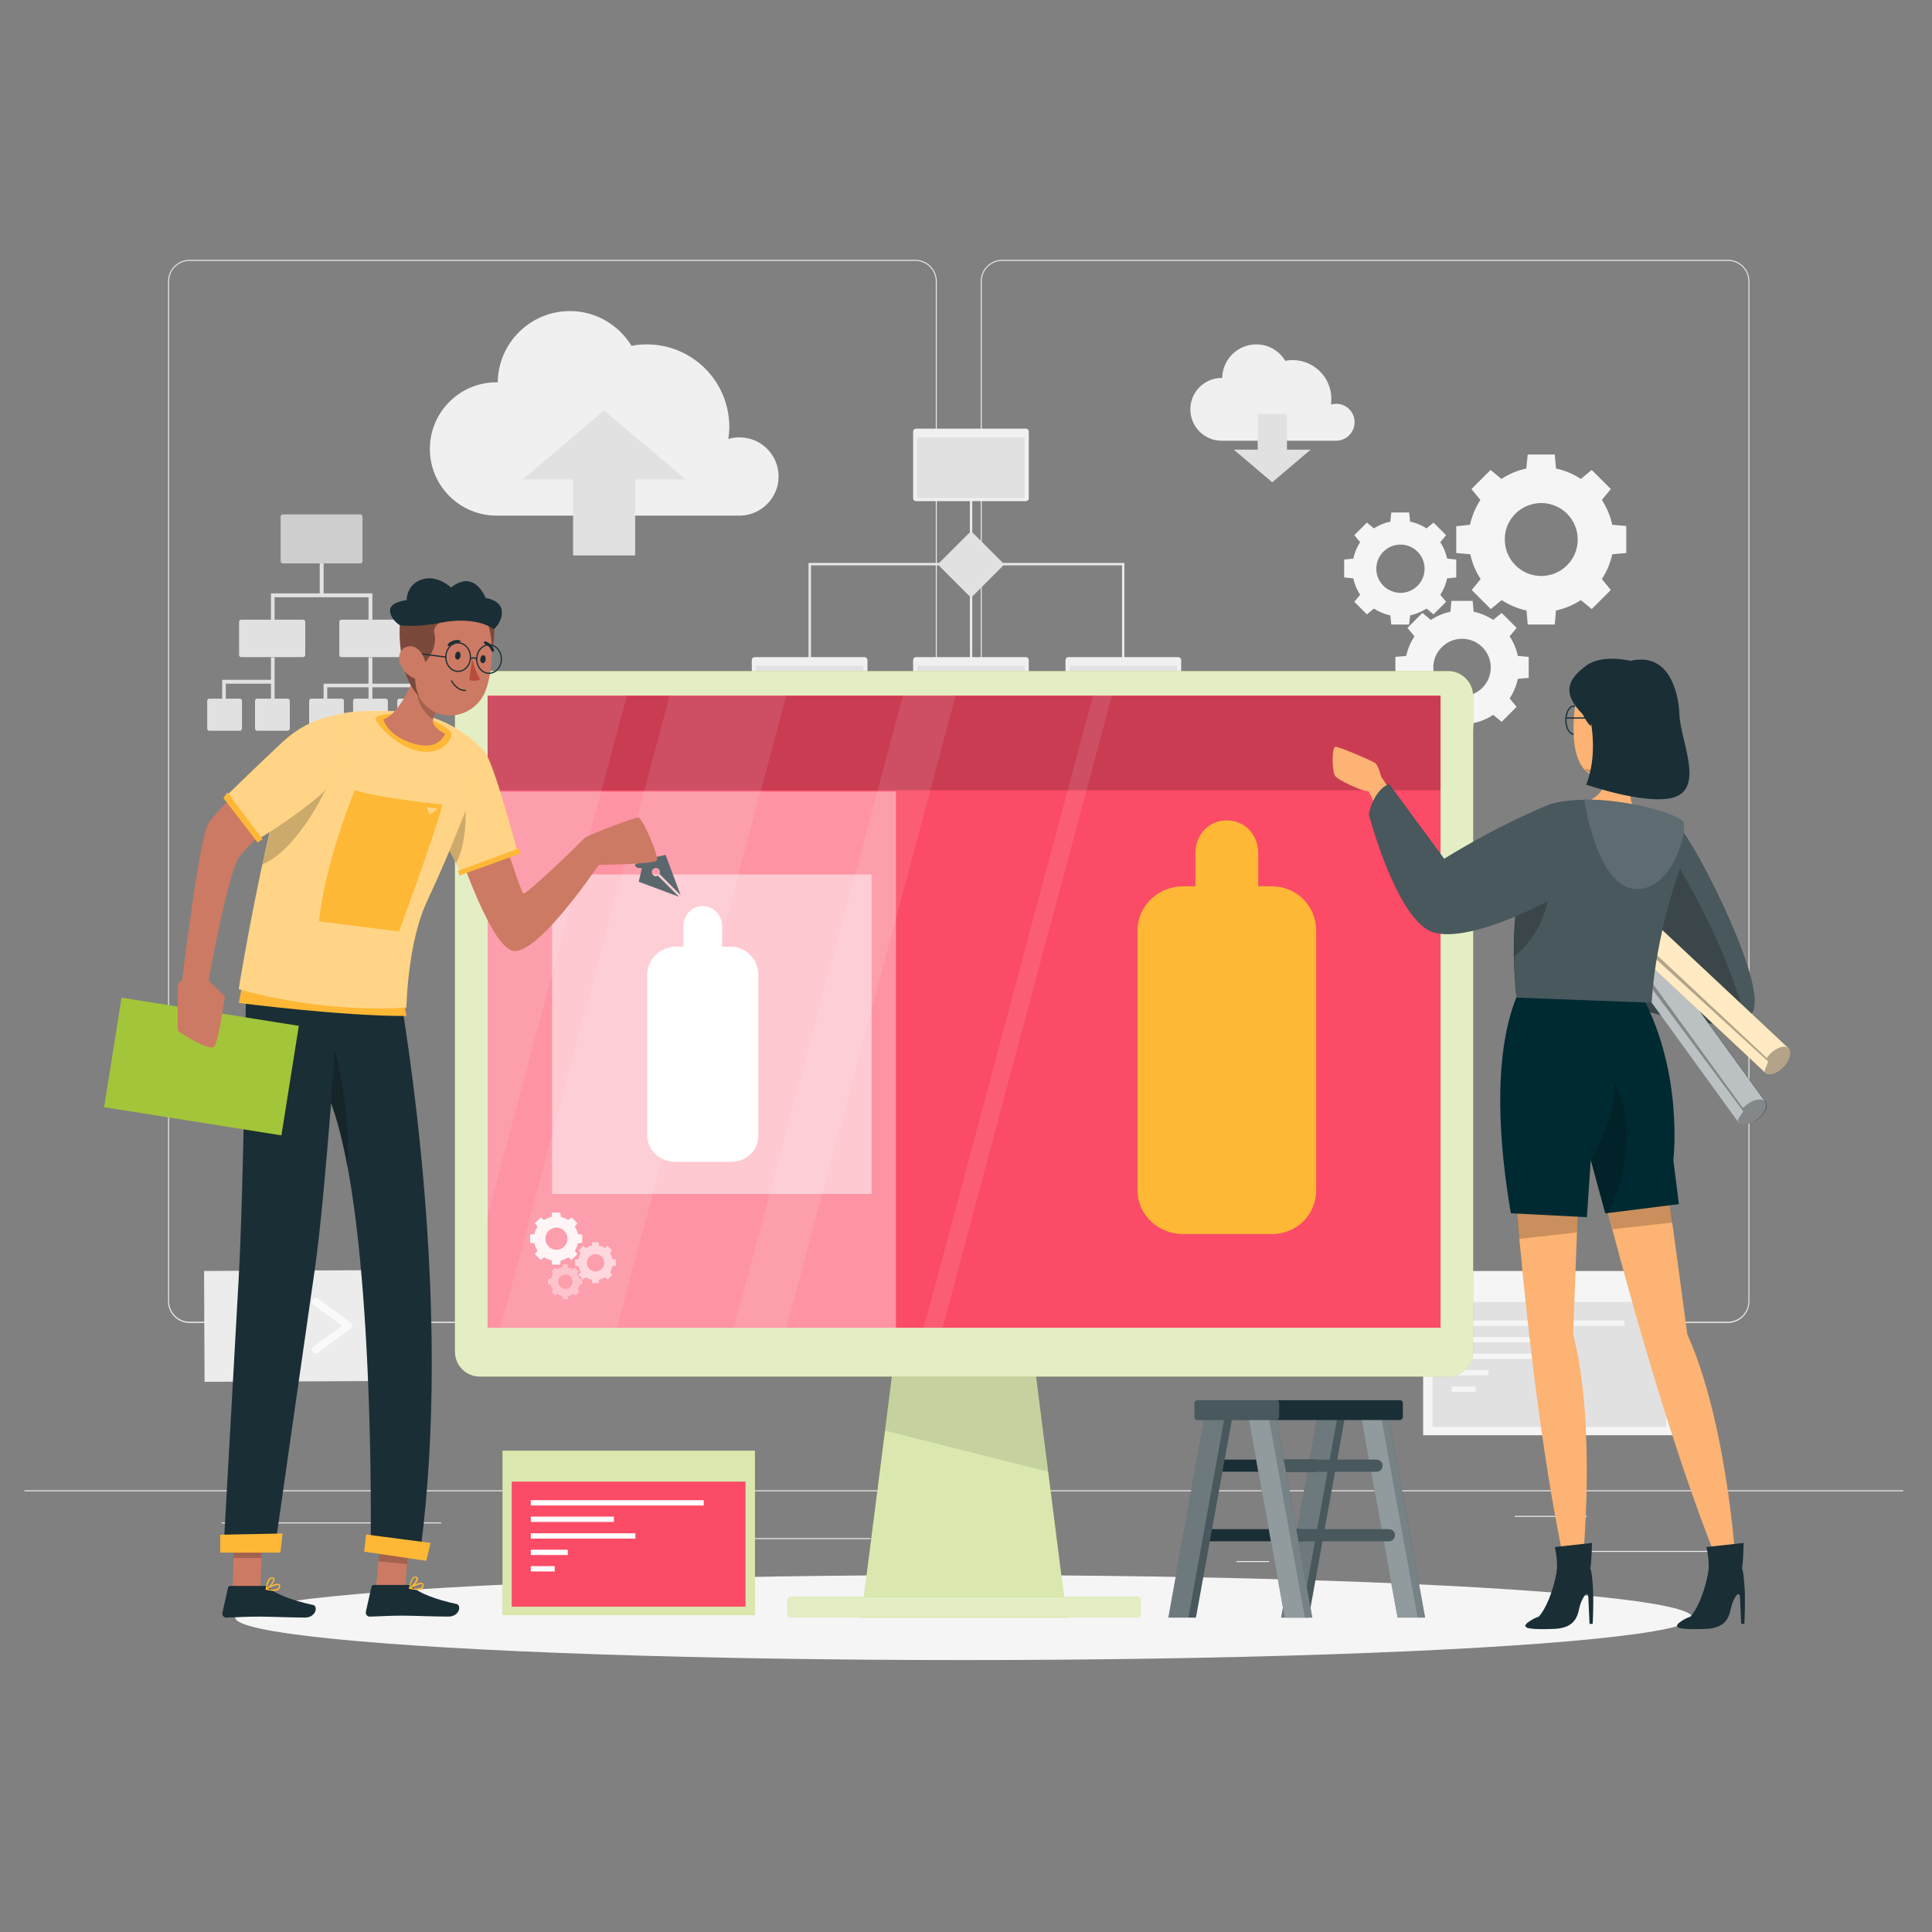 <?xml version="1.0" encoding="utf-8"?>
<!-- Generator: Adobe Illustrator 19.0.0, SVG Export Plug-In . SVG Version: 6.00 Build 0)  -->
<svg version="1.1" id="Layer_1" xmlns="http://www.w3.org/2000/svg" xmlns:xlink="http://www.w3.org/1999/xlink" x="0px" y="0px"
	 viewBox="0 0 800 800" style="enable-background:new 0 0 800 800;" xml:space="preserve">
<rect x="0" y="0" width="800" height="800" fill="#808080" stroke="none"/>
<style type="text/css">
	.st0{fill:#ECECEC;}
	.st1{fill:#F0F0F0;}
	.st2{fill:#E1E1E1;}
	.st3{fill:none;stroke:#E7E7E7;stroke-miterlimit:10;}
	.st4{fill:#E1E1E1;enable-background:new    ;}
	.st5{opacity:0.8;fill:#E1E1E1;}
	.st6{fill:#F5F5F5;}
	.st7{fill:#FAFAFA;}
	.st8{fill:#1A2E35;}
	.st9{opacity:0.2;fill:#FFFFFF;}
	.st10{opacity:0.4;fill:#FFFFFF;}
	.st11{fill:#A3C539;}
	.st12{opacity:0.6;fill:#FFFFFF;enable-background:new    ;}
	.st13{fill:#FB4B66;}
	.st14{fill:#FFFFFF;}
	.st15{opacity:0.6;fill:#FFFFFF;}
	.st16{opacity:0.1;enable-background:new    ;}
	.st17{opacity:0.7;fill:#FFFFFF;}
	.st18{opacity:0.2;enable-background:new    ;}
	.st19{opacity:0.5;fill:#FFFFFF;}
	.st20{opacity:0.9;fill:#FFFFFF;}
	.st21{opacity:0.1;}
	.st22{opacity:0.3;enable-background:new    ;}
	.st23{fill:#FFB835;}
	.st24{fill:#FCB373;}
	.st25{fill:#002A32;}
	.st26{fill:none;stroke:#1A2E35;stroke-width:0.5;stroke-linecap:round;stroke-linejoin:round;stroke-miterlimit:10;}
	.st27{opacity:0.2;fill:#FFFFFF;enable-background:new    ;}
	.st28{opacity:0.3;fill:#FFFFFF;enable-background:new    ;}
	.st29{fill:#CC7A63;}
	.st30{opacity:0.4;fill:#FFFFFF;enable-background:new    ;}
	.st31{opacity:0.4;enable-background:new    ;}
	.st32{fill:#B84D3C;}
</style>
<g id="XMLID_551_">
	<rect id="XMLID_231_" x="10.1" y="617.1" class="st0" width="778" height="0.4"/>
	<rect id="XMLID_230_" x="658.7" y="642.2" class="st0" width="51.5" height="0.4"/>
	<rect id="XMLID_229_" x="512" y="646.4" class="st0" width="13.5" height="0.4"/>
	<rect id="XMLID_228_" x="627.2" y="627.7" class="st0" width="29.9" height="0.4"/>
	<rect id="XMLID_227_" x="91.8" y="630.4" class="st0" width="67.2" height="0.4"/>
	<rect id="XMLID_226_" x="172.8" y="630.4" class="st0" width="9.9" height="0.4"/>
	<rect id="XMLID_225_" x="214.7" y="636.9" class="st0" width="145.8" height="0.4"/>
	<path id="XMLID_555_" class="st0" d="M378.9,547.8H78.5c-4.9,0-8.9-4-8.9-8.9V116.5c0-4.9,4-8.9,8.9-8.9h300.5c4.9,0,8.9,4,8.9,8.9
		v422.3C387.8,543.8,383.8,547.8,378.9,547.8z M78.5,108c-4.7,0-8.5,3.8-8.5,8.5v422.3c0,4.7,3.8,8.5,8.5,8.5h300.5
		c4.7,0,8.5-3.8,8.5-8.5V116.5c0-4.7-3.8-8.5-8.5-8.5H78.5z"/>
	<path id="XMLID_552_" class="st0" d="M715.5,547.8H415c-4.9,0-8.9-4-8.9-8.9V116.5c0-4.9,4-8.9,8.9-8.9h300.5c4.9,0,8.9,4,8.9,8.9
		v422.3C724.4,543.8,720.4,547.8,715.5,547.8z M415,108c-4.7,0-8.5,3.8-8.5,8.5v422.3c0,4.7,3.8,8.5,8.5,8.5h300.5
		c4.7,0,8.5-3.8,8.5-8.5V116.5c0-4.7-3.8-8.5-8.5-8.5H415z"/>
</g>
<g id="XMLID_485_">
	<g id="XMLID_548_">
		<path id="XMLID_220_" class="st1" d="M560.9,174.8c0-4.2-3.4-7.6-7.6-7.6c-0.8,0-1.5,0.1-2.2,0.3c0.1-0.8,0.2-1.5,0.2-2.3
			c0-8.9-7.2-16.1-16.1-16.1c-1,0-2,0.1-3,0.3c-2.5-4.1-6.9-6.8-12-6.8c-7.7,0-14,6.2-14.1,13.9c-0.1,0-0.2,0-0.2,0
			c-7.2,0-13,5.8-13,13c0,7.2,5.8,13,13,13h47.7l0,0C557.6,182.3,560.9,179,560.9,174.8z"/>
		<polygon id="XMLID_219_" class="st2" points="532.9,186.2 532.9,171.4 520.8,171.4 520.8,186.2 510.9,186.2 526.8,199.7 
			542.7,186.2 		"/>
	</g>
	<g id="XMLID_545_">
		<path id="XMLID_218_" class="st1" d="M322.4,197.3c0-8.9-7.2-16.2-16.2-16.2c-1.6,0-3.2,0.2-4.6,0.7c0.2-1.6,0.4-3.3,0.4-5
			c0-18.9-15.3-34.2-34.2-34.2c-2.2,0-4.3,0.2-6.3,0.6c-5.3-8.6-14.7-14.4-25.5-14.4c-16.4,0-29.7,13.2-29.9,29.5
			c-0.2,0-0.3,0-0.5,0c-15.2,0-27.6,12.3-27.6,27.6c0,15.2,12.3,27.6,27.6,27.6h101.2l0,0C315.4,213.2,322.4,206,322.4,197.3z"/>
		<polygon id="XMLID_217_" class="st2" points="237.3,198.5 237.3,230 263,230 263,198.5 283.9,198.5 250.2,170 216.4,198.5 		"/>
	</g>
	<g id="XMLID_529_">
		<polyline id="XMLID_216_" class="st3" points="335.3,276 335.3,233.6 465.1,233.6 465.1,275.5 		"/>
		<line id="XMLID_215_" class="st3" x1="402.1" y1="193.7" x2="402.1" y2="275.9"/>
		<g id="XMLID_540_">
			<path id="XMLID_214_" class="st1" d="M424.8,177.5h-45.5c-0.7,0-1.2,0.5-1.2,1.2v27.6c0,0.7,0.5,1.2,1.2,1.2h45.5
				c0.7,0,1.2-0.5,1.2-1.2v-27.6C426,178.1,425.5,177.5,424.8,177.5z"/>
			<path id="XMLID_213_" class="st2" d="M423.9,206.3h-43.7c-0.2,0-0.4-0.2-0.4-0.4v-24.4c0-0.2,0.2-0.4,0.4-0.4h43.7
				c0.2,0,0.4,0.2,0.4,0.4v24.4C424.4,206.1,424.2,206.3,423.9,206.3z"/>
		</g>
		<g id="XMLID_537_">
			<path id="XMLID_6_" class="st1" d="M358,272.1h-45.5c-0.7,0-1.2,0.5-1.2,1.2v27.6c0,0.7,0.5,1.2,1.2,1.2H358
				c0.7,0,1.2-0.5,1.2-1.2v-27.6C359.2,272.7,358.7,272.1,358,272.1z"/>
			<path id="XMLID_212_" class="st2" d="M357.1,300.9h-43.7c-0.2,0-0.4-0.2-0.4-0.4v-24.4c0-0.2,0.2-0.4,0.4-0.4h43.7
				c0.2,0,0.4,0.2,0.4,0.4v24.4C357.6,300.7,357.4,300.9,357.1,300.9z"/>
		</g>
		<g id="XMLID_534_">
			<path id="XMLID_211_" class="st1" d="M424.8,272.1h-45.5c-0.7,0-1.2,0.5-1.2,1.2v27.6c0,0.7,0.5,1.2,1.2,1.2h45.5
				c0.7,0,1.2-0.5,1.2-1.2v-27.6C426,272.7,425.5,272.1,424.8,272.1z"/>
			<path id="XMLID_210_" class="st2" d="M423.9,300.9h-43.7c-0.2,0-0.4-0.2-0.4-0.4v-24.4c0-0.2,0.2-0.4,0.4-0.4h43.7
				c0.2,0,0.4,0.2,0.4,0.4v24.4C424.4,300.7,424.2,300.9,423.9,300.9z"/>
		</g>
		<g id="XMLID_531_">
			<path id="XMLID_209_" class="st1" d="M487.9,272.1h-45.5c-0.7,0-1.2,0.5-1.2,1.2v27.6c0,0.7,0.5,1.2,1.2,1.2h45.5
				c0.7,0,1.2-0.5,1.2-1.2v-27.6C489.1,272.7,488.5,272.1,487.9,272.1z"/>
			<path id="XMLID_208_" class="st2" d="M487,300.9h-43.7c-0.2,0-0.4-0.2-0.4-0.4v-24.4c0-0.2,0.2-0.4,0.4-0.4H487
				c0.2,0,0.4,0.2,0.4,0.4v24.4C487.4,300.7,487.2,300.9,487,300.9z"/>
		</g>
		<path id="XMLID_207_" class="st4" d="M401.2,220.8l-12,12c-0.5,0.5-0.5,1.3,0,1.8l12,12c0.5,0.5,1.3,0.5,1.8,0l12-12
			c0.5-0.5,0.5-1.3,0-1.8l-12-12C402.5,220.3,401.7,220.3,401.2,220.8z"/>
	</g>
	<g id="XMLID_515_">
		<path id="XMLID_206_" class="st5" d="M149.2,233.3h-32.1c-0.5,0-0.9-0.4-0.9-0.9v-18.5c0-0.5,0.4-0.9,0.9-0.9h32.1
			c0.5,0,0.9,0.4,0.9,0.9v18.5C150.1,232.9,149.7,233.3,149.2,233.3z"/>
		<path id="XMLID_205_" class="st2" d="M125.5,272.1H99.9c-0.5,0-0.9-0.4-0.9-0.9v-13.7c0-0.5,0.4-0.9,0.9-0.9h25.6
			c0.5,0,0.9,0.4,0.9,0.9v13.7C126.4,271.7,126,272.1,125.5,272.1z"/>
		<path id="XMLID_204_" class="st2" d="M167,272.1h-25.6c-0.5,0-0.9-0.4-0.9-0.9v-13.7c0-0.5,0.4-0.9,0.9-0.9H167
			c0.5,0,0.9,0.4,0.9,0.9v13.7C167.9,271.7,167.5,272.1,167,272.1z"/>
		<g id="XMLID_522_">
			<path id="XMLID_203_" class="st2" d="M141.5,302.6h-12.6c-0.5,0-0.9-0.4-0.9-0.9v-11.5c0-0.5,0.4-0.9,0.9-0.9h12.6
				c0.5,0,0.9,0.4,0.9,0.9v11.5C142.4,302.2,142,302.6,141.5,302.6z"/>
			<path id="XMLID_202_" class="st2" d="M159.7,302.6h-12.6c-0.5,0-0.9-0.4-0.9-0.9v-11.5c0-0.5,0.4-0.9,0.9-0.9h12.6
				c0.5,0,0.9,0.4,0.9,0.9v11.5C160.6,302.2,160.2,302.6,159.7,302.6z"/>
			<path id="XMLID_5_" class="st2" d="M178,302.6h-12.6c-0.5,0-0.9-0.4-0.9-0.9v-11.5c0-0.5,0.4-0.9,0.9-0.9H178
				c0.5,0,0.9,0.4,0.9,0.9v11.5C178.9,302.2,178.5,302.6,178,302.6z"/>
		</g>
		<path id="XMLID_201_" class="st2" d="M99.3,302.6H86.7c-0.5,0-0.9-0.4-0.9-0.9v-11.5c0-0.5,0.4-0.9,0.9-0.9h12.6
			c0.5,0,0.9,0.4,0.9,0.9v11.5C100.1,302.2,99.8,302.6,99.3,302.6z"/>
		<path id="XMLID_4_" class="st2" d="M119.1,302.6h-12.6c-0.5,0-0.9-0.4-0.9-0.9v-11.5c0-0.5,0.4-0.9,0.9-0.9h12.6
			c0.5,0,0.9,0.4,0.9,0.9v11.5C119.9,302.2,119.6,302.6,119.1,302.6z"/>
		<g id="XMLID_516_">
			<polygon id="XMLID_200_" class="st2" points="152.6,256.6 154.2,256.6 154.2,245.7 134,245.7 134,233.3 132.4,233.3 132.4,245.7 
				112.2,245.7 112.2,256.6 113.7,256.6 113.7,247.3 152.6,247.3 			"/>
			<polygon id="XMLID_199_" class="st2" points="112.2,281.5 92,281.5 92,289.3 93.5,289.3 93.5,283.1 112.2,283.1 112.2,289.3 
				113.7,289.3 113.7,272.2 112.2,272.2 			"/>
			<polygon id="XMLID_198_" class="st2" points="154.2,283.1 154.2,272.2 152.6,272.2 152.6,283.1 134,283.1 134,289.3 135.5,289.3 
				135.5,284.6 152.6,284.6 152.6,289.3 154.2,289.3 154.2,284.6 171.3,284.6 171.3,289.3 172.9,289.3 172.9,283.1 			"/>
		</g>
	</g>
	<g id="XMLID_505_">
		<path id="XMLID_512_" class="st6" d="M603,217.9V229l5.8,0.5c0.8,3.7,2.3,7.2,4.3,10.3l-3.7,4.5l7.9,7.9l4.5-3.7
			c3.1,2,6.6,3.5,10.3,4.3l0.5,5.8h11.2l0.5-5.8c3.7-0.8,7.2-2.3,10.3-4.3l4.5,3.7l7.9-7.9l-3.7-4.5c2-3.1,3.5-6.6,4.3-10.3l5.8-0.5
			v-11.2l-5.8-0.5c-0.8-3.7-2.3-7.2-4.3-10.3l3.7-4.5l-7.9-7.9l-4.5,3.7c-3.1-2-6.6-3.5-10.3-4.3l-0.5-5.8h-11.2L632,194
			c-3.7,0.8-7.2,2.3-10.3,4.3l-4.5-3.7l-7.9,7.9l3.7,4.5c-2,3.1-3.5,6.6-4.3,10.3L603,217.9z M638.2,208.3c8.4,0,15.1,6.8,15.1,15.1
			c0,8.4-6.8,15.1-15.1,15.1c-8.4,0-15.1-6.8-15.1-15.1C623,215.1,629.8,208.3,638.2,208.3z"/>
		<path id="XMLID_509_" class="st6" d="M610.2,299.4c2.9-0.6,5.7-1.8,8.1-3.4l3.5,2.9l6.2-6.2l-2.9-3.5c1.6-2.4,2.8-5.2,3.4-8.1
			l4.5-0.4V272l-4.5-0.4c-0.6-2.9-1.8-5.7-3.4-8.1l2.9-3.5l-6.2-6.2l-3.5,2.9c-2.4-1.6-5.2-2.8-8.1-3.4l-0.4-4.5H601l-0.4,4.5
			c-2.9,0.6-5.7,1.8-8.1,3.4l-3.5-2.9l-6.2,6.2l2.9,3.5c-1.6,2.4-2.8,5.2-3.4,8.1l-4.5,0.4v8.8l4.5,0.4c0.6,2.9,1.8,5.7,3.4,8.1
			l-2.9,3.5l6.2,6.2l3.5-2.9c2.4,1.6,5.2,2.8,8.1,3.4l0.4,4.5h8.8L610.2,299.4z M593.5,276.4c0-6.5,5.3-11.9,11.9-11.9
			c6.5,0,11.9,5.3,11.9,11.9c0,6.5-5.3,11.9-11.9,11.9C598.8,288.2,593.5,282.9,593.5,276.4z"/>
		<path id="XMLID_506_" class="st6" d="M590.7,252l2.9,2.4l5.2-5.2l-2.4-2.9c1.3-2,2.3-4.3,2.8-6.8l3.8-0.4v-7.4l-3.8-0.4
			c-0.5-2.5-1.5-4.8-2.8-6.8l2.4-2.9l-5.2-5.2l-2.9,2.4c-2-1.3-4.3-2.3-6.8-2.8l-0.4-3.8l-7.4,0l-0.4,3.8c-2.5,0.5-4.8,1.5-6.8,2.8
			l-2.9-2.4l-5.2,5.2l2.4,2.9c-1.3,2-2.3,4.3-2.8,6.8l-3.8,0.4v7.4l3.8,0.4c0.5,2.5,1.5,4.8,2.8,6.8l-2.4,2.9l5.2,5.2l2.9-2.4
			c2,1.3,4.3,2.3,6.8,2.8l0.4,3.8h7.4l0.4-3.8C586.3,254.3,588.6,253.3,590.7,252z M569.9,235.5c0-5.5,4.5-10,10-10
			c5.5,0,10,4.5,10,10c0,5.5-4.5,10-10,10C574.3,245.4,569.9,241,569.9,235.5z"/>
	</g>
	<g id="XMLID_495_">
		<g id="XMLID_503_">
			<rect id="XMLID_191_" x="589.3" y="526.3" class="st6" width="104.5" height="68"/>
		</g>
		<rect id="XMLID_190_" x="593.2" y="539.1" class="st2" width="96.8" height="51.8"/>
		<g id="XMLID_496_">
			<rect id="XMLID_189_" x="601.1" y="546.8" class="st6" width="71.6" height="2.2"/>
			<rect id="XMLID_188_" x="601.1" y="553.6" class="st6" width="34.4" height="2.2"/>
			<rect id="XMLID_187_" x="601.1" y="560.5" class="st6" width="43.3" height="2.2"/>
			<rect id="XMLID_186_" x="601.1" y="567.3" class="st6" width="15.3" height="2.2"/>
			<rect id="XMLID_185_" x="601.1" y="574.1" class="st6" width="9.9" height="2.2"/>
		</g>
	</g>
	<g id="XMLID_486_">
		
			<rect id="XMLID_184_" x="84.6" y="526.1" transform="matrix(1 -4.558345e-003 4.558345e-003 1 -2.502 0.561)" class="st0" width="74.3" height="45.9"/>
		<g id="XMLID_487_">
			<g id="XMLID_492_">
				<path id="XMLID_183_" class="st7" d="M113.1,560.6c-0.3,0-0.6-0.1-0.9-0.3l-13.6-9.9c-0.4-0.3-0.6-0.8-0.6-1.2
					c0-0.5,0.2-1,0.6-1.3l13.5-10c0.7-0.5,1.7-0.4,2.2,0.3c0.5,0.7,0.4,1.7-0.3,2.2l-11.8,8.8l11.9,8.7c0.7,0.5,0.8,1.5,0.3,2.2
					C114,560.4,113.5,560.6,113.1,560.6z"/>
			</g>
			<g id="XMLID_490_">
				<path id="XMLID_182_" class="st7" d="M130.7,560.5c-0.5,0-0.9-0.2-1.2-0.6c-0.5-0.7-0.4-1.7,0.3-2.2l11.8-8.8l-11.9-8.7
					c-0.7-0.5-0.8-1.5-0.3-2.2c0.5-0.7,1.5-0.8,2.2-0.3l13.6,9.9c0.4,0.3,0.6,0.8,0.6,1.2c0,0.5-0.2,1-0.6,1.3l-13.5,10
					C131.3,560.4,131,560.5,130.7,560.5z"/>
			</g>
			<g id="XMLID_488_">
				<path id="XMLID_181_" class="st7" d="M118.3,560.6c-0.2,0-0.3,0-0.5-0.1c-0.8-0.3-1.2-1.2-1-2l7-20c0.3-0.8,1.2-1.2,2-1
					c0.8,0.3,1.2,1.2,1,2l-7,20C119.6,560.2,119,560.6,118.3,560.6z"/>
			</g>
		</g>
	</g>
</g>
<ellipse id="_x3C_Path_x3E__359_" class="st6" cx="399.1" cy="669.8" rx="301.7" ry="17.6"/>
<g id="XMLID_459_">
	<g id="XMLID_481_">
		<polygon id="XMLID_180_" class="st8" points="530.5,669.8 541.9,669.8 557.4,583.9 546,583.9 		"/>
		<polygon id="XMLID_179_" class="st9" points="530.5,669.8 541.9,669.8 557.4,583.9 546,583.9 		"/>
		<polygon id="XMLID_178_" class="st9" points="530.5,669.8 538.8,669.8 554.3,583.9 546,583.9 		"/>
	</g>
	<path id="XMLID_177_" class="st8" d="M498.2,609.4H544c1.4,0,2.5-1.1,2.5-2.5l0,0c0-1.4-1.1-2.5-2.5-2.5h-45.7
		c-1.4,0-2.5,1.1-2.5,2.5l0,0C495.7,608.3,496.9,609.4,498.2,609.4z"/>
	<path id="XMLID_176_" class="st8" d="M493.2,638.2h45.7c1.4,0,2.5-1.1,2.5-2.5l0,0c0-1.4-1.1-2.5-2.5-2.5h-45.7
		c-1.4,0-2.5,1.1-2.5,2.5l0,0C490.6,637.1,491.8,638.2,493.2,638.2z"/>
	<g id="XMLID_475_">
		<polygon id="XMLID_175_" class="st8" points="483.8,669.8 495.2,669.8 510.8,583.9 499.3,583.9 		"/>
		<polygon id="XMLID_174_" class="st9" points="483.8,669.8 495.2,669.8 510.8,583.9 499.3,583.9 		"/>
		<polygon id="XMLID_173_" class="st9" points="483.8,669.8 492.1,669.8 507.6,583.9 499.3,583.9 		"/>
	</g>
	<g id="XMLID_471_">
		<polygon id="XMLID_172_" class="st8" points="590.1,669.8 578.7,669.8 563.1,583.9 574.5,583.9 		"/>
		<polygon id="XMLID_171_" class="st10" points="590.1,669.8 578.7,669.8 563.1,583.9 574.5,583.9 		"/>
		<polygon id="XMLID_170_" class="st9" points="587,669.8 578.7,669.8 563.1,583.9 571.4,583.9 		"/>
	</g>
	<path id="XMLID_169_" class="st8" d="M570,609.4h-45.7c-1.4,0-2.5-1.1-2.5-2.5l0,0c0-1.4,1.1-2.5,2.5-2.5H570
		c1.4,0,2.5,1.1,2.5,2.5l0,0C572.5,608.3,571.4,609.4,570,609.4z"/>
	<path id="XMLID_168_" class="st8" d="M575.1,638.2h-45.7c-1.4,0-2.5-1.1-2.5-2.5l0,0c0-1.4,1.1-2.5,2.5-2.5h45.7
		c1.4,0,2.5,1.1,2.5,2.5l0,0C577.6,637.1,576.5,638.2,575.1,638.2z"/>
	<path id="XMLID_167_" class="st9" d="M570,609.4h-45.7c-1.4,0-2.5-1.1-2.5-2.5l0,0c0-1.4,1.1-2.5,2.5-2.5H570
		c1.4,0,2.5,1.1,2.5,2.5l0,0C572.5,608.3,571.4,609.4,570,609.4z"/>
	<path id="XMLID_166_" class="st9" d="M575.1,638.2h-45.7c-1.4,0-2.5-1.1-2.5-2.5l0,0c0-1.4,1.1-2.5,2.5-2.5h45.7
		c1.4,0,2.5,1.1,2.5,2.5l0,0C577.6,637.1,576.5,638.2,575.1,638.2z"/>
	<g id="XMLID_463_">
		<polygon id="XMLID_165_" class="st8" points="543.4,669.8 532,669.8 516.4,583.9 527.9,583.9 		"/>
		<polygon id="XMLID_164_" class="st10" points="543.4,669.8 532,669.8 516.4,583.9 527.9,583.9 		"/>
		<polygon id="XMLID_163_" class="st9" points="540.3,669.8 532,669.8 516.4,583.9 524.8,583.9 		"/>
	</g>
	<g id="XMLID_460_">
		<path id="XMLID_162_" class="st8" d="M579.7,588h-83.9c-0.7,0-1.2-0.5-1.2-1.2v-5.8c0-0.7,0.5-1.2,1.2-1.2h83.9
			c0.7,0,1.2,0.5,1.2,1.2v5.8C580.9,587.4,580.3,588,579.7,588z"/>
		<path id="XMLID_161_" class="st9" d="M528.5,588h-32.7c-0.7,0-1.2-0.5-1.2-1.2v-5.8c0-0.7,0.5-1.2,1.2-1.2h32.7
			c0.7,0,1.2,0.5,1.2,1.2v5.8C529.6,587.4,529.1,588,528.5,588z"/>
	</g>
</g>
<g id="XMLID_448_">
	<g id="XMLID_456_">
		<rect id="XMLID_160_" x="208.1" y="600.7" class="st11" width="104.5" height="68"/>
		<rect id="XMLID_159_" x="208.1" y="600.7" class="st12" width="104.5" height="68"/>
	</g>
	<rect id="XMLID_158_" x="211.9" y="613.5" class="st13" width="96.8" height="51.8"/>
	<g id="XMLID_449_">
		<rect id="XMLID_157_" x="219.8" y="621.2" class="st14" width="71.6" height="2.2"/>
		<rect id="XMLID_156_" x="219.8" y="628" class="st14" width="34.4" height="2.2"/>
		<rect id="XMLID_155_" x="219.8" y="634.9" class="st14" width="43.3" height="2.2"/>
		<rect id="XMLID_154_" x="219.8" y="641.7" class="st14" width="15.3" height="2.2"/>
		<rect id="XMLID_153_" x="219.8" y="648.5" class="st14" width="9.9" height="2.2"/>
	</g>
</g>
<g id="XMLID_362_">
	<g id="XMLID_444_">
		<polygon id="XMLID_152_" class="st11" points="441.7,669.8 356.6,669.8 371,556.7 427.3,556.7 		"/>
		<polygon id="XMLID_151_" class="st15" points="441.7,669.8 356.6,669.8 366.5,592.4 371,556.7 427.3,556.7 434,609.4 		"/>
		<polygon id="XMLID_150_" class="st16" points="434,609.4 366.5,592.4 371,556.7 427.3,556.7 		"/>
	</g>
	<g id="XMLID_441_">
		<path id="XMLID_149_" class="st11" d="M599.7,277.9h-8.5h-384h-8.5c-5.7,0-10.3,4.6-10.3,10.3v271.5c0,5.7,4.6,10.3,10.3,10.3h8.5
			h384h8.5c5.7,0,10.3-4.6,10.3-10.3V288.2C609.9,282.5,605.3,277.9,599.7,277.9z"/>
		<path id="XMLID_148_" class="st17" d="M599.7,277.9h-8.5h-384h-8.5c-5.7,0-10.3,4.6-10.3,10.3v271.5c0,5.7,4.6,10.3,10.3,10.3h8.5
			h384h8.5c5.7,0,10.3-4.6,10.3-10.3V288.2C609.9,282.5,605.3,277.9,599.7,277.9z"/>
	</g>
	<rect id="XMLID_147_" x="201.9" y="288" class="st13" width="394.6" height="261.8"/>
	<g id="XMLID_437_">
		<path id="XMLID_146_" class="st11" d="M471.2,661.3h-144c-0.6,0-1,0.5-1,1v6.3c0,0.6,0.5,1,1,1h144c0.6,0,1-0.5,1-1v-6.3
			C472.2,661.8,471.7,661.3,471.2,661.3z"/>
		<path id="XMLID_145_" class="st17" d="M471.2,661.3h-144c-0.6,0-1,0.5-1,1v6.3c0,0.6,0.5,1,1,1h144c0.6,0,1-0.5,1-1v-6.3
			C472.2,661.8,471.7,661.3,471.2,661.3z"/>
	</g>
	<g id="XMLID_376_">
		<rect id="XMLID_144_" x="201.9" y="288.2" class="st18" width="394.6" height="39"/>
		<rect id="XMLID_143_" x="201.9" y="327.7" class="st10" width="169.1" height="222.1"/>
		<rect id="XMLID_129_" x="228.6" y="362.1" class="st19" width="132.3" height="132.3"/>
		<g id="XMLID_377_">
			<g id="XMLID_378_">
				<path id="XMLID_385_" class="st20" d="M241.1,514.6v-3.4l-1.8-0.2c-0.2-1.1-0.7-2.2-1.3-3.1l1.1-1.4l-2.4-2.4l-1.4,1.1
					c-0.9-0.6-2-1.1-3.1-1.3l-0.2-1.8h-3.4l-0.2,1.8c-1.1,0.2-2.2,0.7-3.1,1.3l-1.4-1.1l-2.4,2.4l1.1,1.4c-0.6,0.9-1.1,2-1.3,3.1
					l-1.8,0.2v3.4l1.8,0.2c0.2,1.1,0.7,2.2,1.3,3.1l-1.1,1.4l2.4,2.4l1.4-1.1c0.9,0.6,2,1.1,3.1,1.3l0.2,1.8h3.4l0.2-1.8
					c1.1-0.2,2.2-0.7,3.1-1.3l1.4,1.1l2.4-2.4l-1.1-1.4c0.6-0.9,1.1-2,1.3-3.1L241.1,514.6z M230.4,517.5c-2.5,0-4.6-2.1-4.6-4.6
					s2.1-4.6,4.6-4.6c2.5,0,4.6,2.1,4.6,4.6S233,517.5,230.4,517.5z"/>
				<path id="XMLID_382_" class="st15" d="M255,524.2v-2.7l-1.4-0.1c-0.2-0.9-0.5-1.7-1-2.5l0.9-1.1l-1.9-1.9l-1.1,0.9
					c-0.7-0.5-1.6-0.8-2.5-1l-0.1-1.4h-2.7l-0.1,1.4c-0.9,0.2-1.7,0.5-2.5,1l-1.1-0.9l-1.9,1.9l0.9,1.1c-0.5,0.7-0.8,1.6-1,2.5
					l-1.4,0.1v2.7l1.4,0.1c0.2,0.9,0.5,1.7,1,2.5l-0.9,1.1l1.9,1.9l1.1-0.9c0.7,0.5,1.6,0.8,2.5,1l0.1,1.4h2.7l0.1-1.4
					c0.9-0.2,1.7-0.5,2.5-1l1.1,0.9l1.9-1.9l-0.9-1.1c0.5-0.7,0.8-1.6,1-2.5L255,524.2z M246.6,526.5c-2,0-3.6-1.6-3.6-3.6
					c0-2,1.6-3.6,3.6-3.6c2,0,3.6,1.6,3.6,3.6C250.2,524.9,248.5,526.5,246.6,526.5z"/>
				<path id="XMLID_379_" class="st10" d="M241.1,531.8v-2.2l-1.2-0.1c-0.2-0.8-0.5-1.5-0.9-2.1l0.7-0.9l-1.6-1.6l-0.9,0.7
					c-0.6-0.4-1.3-0.7-2.1-0.9l-0.1-1.2H233l-0.1,1.2c-0.8,0.2-1.5,0.5-2.1,0.9l-0.9-0.7l-1.6,1.6l0.7,0.9c-0.4,0.6-0.7,1.3-0.9,2.1
					l-1.2,0.1l0,2.2l1.2,0.1c0.2,0.8,0.5,1.5,0.9,2.1l-0.7,0.9l1.6,1.6l0.9-0.7c0.6,0.4,1.3,0.7,2.1,0.9l0.1,1.2h2.2l0.1-1.2
					c0.8-0.2,1.5-0.5,2.1-0.9l0.9,0.7l1.6-1.6l-0.7-0.9c0.4-0.6,0.7-1.3,0.9-2.1L241.1,531.8z M234.1,533.7c-1.7,0-3-1.4-3-3
					c0-1.7,1.4-3,3-3c1.7,0,3,1.4,3,3C237.1,532.4,235.8,533.7,234.1,533.7z"/>
			</g>
		</g>
	</g>
	<g id="XMLID_368_">
		<path id="XMLID_106_" class="st8" d="M264.5,365.1l16.6,6.2l-8.7-8.7c-0.7,0.4-1.5,0.3-2-0.3c-0.7-0.7-0.7-1.8,0-2.4
			c0.7-0.7,1.8-0.7,2.4,0c0.6,0.6,0.6,1.4,0.3,2l8.7,8.7l-6.2-16.6l-5.5,1.2l-0.2-2l-1-1l-6.1,6.1l1,1l2,0.2L264.5,365.1z"/>
		<path id="XMLID_105_" class="st9" d="M264.5,365.1l16.6,6.2l-8.7-8.7c-0.7,0.4-1.5,0.3-2-0.3c-0.7-0.7-0.7-1.8,0-2.4
			c0.7-0.7,1.8-0.7,2.4,0c0.6,0.6,0.6,1.4,0.3,2l8.7,8.7l-6.2-16.6l-5.5,1.2l-0.2-2l-1-1l-6.1,6.1l1,1l2,0.2L264.5,365.1z"/>
	</g>
	<g id="XMLID_363_" class="st21">
		<polygon id="XMLID_104_" class="st14" points="259.6,288 201.1,506.5 201.1,288 		"/>
		<polygon id="XMLID_103_" class="st14" points="325.6,288 255.5,549.8 207.2,549.8 277.3,288 		"/>
		<polygon id="XMLID_102_" class="st14" points="395.7,288 325.7,549.8 303.8,549.8 373.9,288 		"/>
		<polygon id="XMLID_101_" class="st14" points="460.4,288 390.3,549.8 382.5,549.8 452.6,288 		"/>
	</g>
</g>
<g id="XMLID_317_">
	<g id="XMLID_358_">
		<path id="XMLID_100_" class="st8" d="M697.7,345.7c5.5,6.4,33.6,60.5,28.2,73.1c-5.4,12.6-50.5-1.9-50.5-1.9l2.7-17.8
			c0,0,17.5,0.6,19.2-1c1.7-1.7-23.7-27-23.7-27L697.7,345.7z"/>
		<g id="XMLID_359_" class="st18">
			<path id="XMLID_99_" class="st14" d="M725.9,418.9c-0.6,1.4-1.8,2.5-3.3,3.3c0,0,0,0,0,0c-0.3,0.1-0.6,0.3-0.9,0.4
				c0,0-0.1,0-0.1,0c-0.3,0.1-0.6,0.2-0.9,0.3c-1.2,0.4-2.5,0.7-3.9,0.8c-0.4,0-0.7,0.1-1.1,0.1c-0.6,0-1.1,0.1-1.7,0.1
				c-0.5,0-1,0-1.5,0c-15.1,0-37-7.1-37-7.1l2.7-17.8c0,0,17.5,0.6,19.2-1c0.4-0.4-0.8-2.2-2.8-4.7c0,0,0,0,0,0
				c-4.9-6.1-14.9-16.2-19-20.4c-1.2-1.2-1.9-1.9-1.9-1.9l24.1-25.4C703.3,352.1,731.4,406.2,725.9,418.9z"/>
		</g>
	</g>
	<path id="XMLID_98_" class="st18" d="M722.7,422.2C722.6,422.2,722.6,422.2,722.7,422.2c-0.3,0.2-0.6,0.3-0.9,0.4c0,0-0.1,0-0.1,0
		c-0.3,0.1-0.6,0.2-0.9,0.3c-1.2,0.4-2.5,0.7-3.9,0.8c-0.4,0-0.7,0.1-1.1,0.1c-0.6,0-1.1,0.1-1.7,0.1c-0.5,0-1,0-1.5,0
		c-15.1,0-37-7.1-37-7.1l2.7-17.8c0,0,19.7,1.7,21.4,0c0,0,0,0,0-0.1c0.3-0.7-1.9-2.9-5.1-5.7c0,0,0,0,0,0
		c-4.9-6.1-14.9-16.2-19-20.4l11.4-12.2l8.7-0.9C695.6,359.9,714.7,390.8,722.7,422.2z"/>
	<g id="XMLID_353_">
		<path id="XMLID_97_" class="st8" d="M641,343.9c-3.1,2.3-4.7,5.5-3.4,7.2l82.2,113.4c1.2,1.7,4.7,1.2,7.9-1
			c3.1-2.3,4.7-5.5,3.4-7.2l-82.2-113.4C647.6,341.2,644.1,341.7,641,343.9z"/>
		<path id="XMLID_96_" class="st17" d="M648.8,342.9l82.2,113.4c1.2,1.7-0.3,4.9-3.4,7.2c-3.1,2.3-6.6,2.7-7.9,1l-82.2-113.4
			c-0.7-0.9-0.5-2.3,0.3-3.8c0.4-0.7,0.9-1.4,1.6-2c0.5-0.5,1-0.9,1.6-1.3C644.1,341.7,647.6,341.2,648.8,342.9z"/>
		<path id="XMLID_95_" class="st22" d="M731.1,456.3c1.2,1.7-0.3,4.9-3.4,7.2c-3.1,2.3-6.6,2.7-7.9,1c-0.7-0.9,1-2.3,2-4.4
			l-83.9-112.7c0.4-0.7,0.9-1.4,1.6-2l82.2,113.4c0.5-0.5,1-0.9,1.6-1.4C726.3,455,729.8,454.6,731.1,456.3z"/>
	</g>
	<g id="XMLID_349_">
		<path id="XMLID_94_" class="st23" d="M630.8,340.8c-2.6,2.8-3.5,6.3-2,7.7L731,444.2c1.5,1.4,4.9,0.3,7.5-2.5
			c2.6-2.8,3.5-6.2,2-7.7l-102.2-95.7C636.8,336.9,633.4,338,630.8,340.8z"/>
		<path id="XMLID_93_" class="st17" d="M638.3,338.3L740.5,434c1.5,1.4,0.6,4.9-2,7.7c-2.6,2.8-6,3.9-7.5,2.5l-102.2-95.7
			c-0.8-0.8-0.9-2.2-0.4-3.8c0.2-0.7,0.6-1.5,1.1-2.3c0.4-0.5,0.8-1.1,1.3-1.6C633.4,338,636.8,336.9,638.3,338.3z"/>
		<path id="XMLID_92_" class="st22" d="M740.5,434c1.5,1.4,0.6,4.9-2,7.7c-2.6,2.8-6,3.9-7.5,2.5c-0.8-0.8,0.6-2.5,1.1-4.7
			l-103.8-94.8c0.2-0.7,0.6-1.5,1.1-2.3l102.2,95.7c0.4-0.6,0.8-1.1,1.3-1.6C735.6,433.7,739,432.6,740.5,434z"/>
	</g>
	<path id="XMLID_91_" class="st24" d="M655.4,646.2l-7.8,0.1c-7.9-37.2-13.5-83.2-17-118c-0.5-5.4-1-10.6-1.5-15.4
		c-0.2-2.3-0.4-4.5-0.6-6.6c-0.9-10.4-1.6-18.7-2-23.8c-0.3-3.7-0.4-5.8-0.4-5.8h28.2l-0.3,7.2l-0.9,23.7l-0.1,2.7l-0.6,15.6
		l-1,26.6C661.1,590.1,655.4,646.2,655.4,646.2z"/>
	<path id="XMLID_90_" class="st24" d="M718.5,644.3l-7.7,1.4c-15.4-38.4-29.8-87.5-39.2-121.9c-1.4-5.3-2.8-10.3-4-14.8
		c-0.1-0.2-0.1-0.5-0.2-0.7c-2.4-9-4.2-16.1-5.3-20.6c-0.9-3.5-1.4-5.5-1.4-5.5l27.8-4.8l1.6,11.7l2.3,17.1l0.5,3.4l1.6,11.7
		l4.2,31.3C714.7,587.9,718.5,644.3,718.5,644.3z"/>
	<path id="XMLID_89_" class="st18" d="M692.5,506.2l-24.8,2.8c-0.1-0.2-0.1-0.5-0.2-0.7c-2.4-9-4.2-16.1-5.3-20.6l28,1.4
		L692.5,506.2z"/>
	<path id="XMLID_88_" class="st18" d="M654,483.9l-0.9,23.7l-0.1,2.7l-24,2.7c-0.2-2.3-0.4-4.5-0.6-6.6c-0.9-10.4-1.6-18.7-2-23.8
		L654,483.9z"/>
	<path id="XMLID_87_" class="st8" d="M632.3,672.1c1.5-1.2,3.1-2.1,4.9-2.7l0,0c0,0,5.3-5.3,7.9-21.1l6.9-1.8
		c2.4-0.6,4.9,0.4,6.3,2.5c0.2,0.3,0.3,0.6,0.4,0.9c0.4,1.7,0.6,3.4,0.7,5.1c0.7,5.4,0.1,17.4,0.1,17.4h-1.3l-0.5-10.9
		c-0.2-3.7-3,0.6-3.8,4.6s-2.5,8.2-10.7,8.4C633.9,674.8,629.9,674.4,632.3,672.1z"/>
	<path id="XMLID_86_" class="st8" d="M658.6,649.1c0.5-3.7,0.6-10.2,0.6-10.2l-15.4,1.7c0,0,1.9,7.3,0.3,12.8
		C651.9,651.5,658.6,649.1,658.6,649.1z"/>
	<path id="XMLID_85_" class="st8" d="M695.1,672.1c1.5-1.2,3.1-2.1,4.9-2.7l0,0c0,0,5.3-5.3,7.9-21.1l6.9-1.8
		c2.4-0.6,4.9,0.4,6.3,2.5c0.2,0.3,0.3,0.6,0.4,0.9c0.4,1.7,0.6,3.4,0.7,5.1c0.7,5.4,0.1,17.4,0.1,17.4h-1.3l-0.5-10.9
		c-0.2-3.7-3,0.6-3.8,4.6s-2.5,8.2-10.7,8.4C696.7,674.8,692.7,674.4,695.1,672.1z"/>
	<path id="XMLID_84_" class="st8" d="M721.4,649.1c0.5-3.7,0.6-10.2,0.6-10.2l-15.4,1.7c0,0,1.9,7.3,0.3,12.8
		C714.7,651.5,721.4,649.1,721.4,649.1z"/>
	<path id="XMLID_83_" class="st25" d="M695.2,498.6l-29.4,3.7l-1.1,0.1l-6-22.1l-1.6,23.7l-31.5-1.6c-14-82.3,9.9-101.7,9.9-101.7
		l42.7,8.6c19.3,32.9,14.7,71,14.7,71L695.2,498.6z"/>
	<g id="XMLID_330_">
		<ellipse id="XMLID_82_" class="st26" cx="651.6" cy="298.2" rx="3.2" ry="5.8"/>
		<path id="XMLID_81_" class="st24" d="M675.9,317.8c-0.1,0.1-0.2,0.2-0.4,0.3c-1.7,1.2-3.7,2.4-6,2.9c-6.3,1.5-10.6,0.6-13.4-2.3
			c0,0,0,0,0,0c-3.9-4.3-4.9-11.9-4.4-21c0.2-4.2,0.8-7.8,2-10.7c0,0,0-0.1,0-0.2c0.1-0.1,0.1-0.3,0.2-0.4c1.7-4,4.6-6.5,9.2-7.6
			c1.6-0.4,3.4-0.6,5.4-0.6C686.3,278.1,689.5,307.6,675.9,317.8z"/>
		<path id="XMLID_80_" class="st18" d="M675.5,318.1c-1.7,1.2-3.7,2.2-6,2.7c-6.3,1.5-10.6,0.4-13.4-2.5c3.1,0.7,7.3,0.9,11.3-0.9
			C670,316.2,672.8,316.8,675.5,318.1z"/>
		<path id="XMLID_79_" class="st24" d="M677.3,334.2c1.1,5.1-5.5,7.1-5.5,7.1c-10.8-4.6-12.8-10.3-12.8-10.3
			c9-4.7,6.4-17.9,6.4-17.9l1.8,0.9l12.8,2.5c0,0-3.6,6.8-4,8.4c0,0,0,0,0,0C673.6,333.1,677.3,334.2,677.3,334.2z"/>
		<path id="XMLID_78_" class="st8" d="M653.7,287c0,0-1,12.5,10.9,17.9c0,0,5.1,13,12.6,13.2c10.2,0.3,19.2-14.3,15.7-29.1
			C688.2,269.7,659.2,268.2,653.7,287z"/>
		<path id="XMLID_77_" class="st24" d="M658.6,301.2c0-2,1.6-5.2,4.6-4.8c3.1,0.5,4.9,8.2-2.8,9.9
			C659.2,306.6,658.6,305.3,658.6,301.2z"/>
		<path id="XMLID_76_" class="st8" d="M675.5,273.7c0,0-11.9-3-18.5,1.8c-7.7,5.6-10.6,11.4-1.5,20.4c0,0,20-6.5,26.7-5.1
			c6.7,1.4,11.4,3.3,11.4,3.3C695,280.8,682.1,271,675.5,273.7z"/>
		<path id="XMLID_75_" class="st8" d="M658.6,298.2c0,0,3.2,14.4-1.8,26.7c0,0,28.3,9.8,38.2,4.5c9.8-5.3,0.8-23.3,0.4-33.6
			c-0.4-10.3-4.9-25.6-19.9-22.2C660.5,277.1,658.6,298.2,658.6,298.2z"/>
		<line id="XMLID_74_" class="st26" x1="648.4" y1="297.3" x2="660.3" y2="297.3"/>
	</g>
	<path id="XMLID_73_" class="st18" d="M665.8,502.4l-1.1,0.1l-6-22.1c0,0,12.9-22.1,8.9-33.6C668.1,447.5,682.1,468.2,665.8,502.4z"
		/>
	<g id="XMLID_326_">
		<path id="XMLID_72_" class="st8" d="M641.6,333.1c0,0,14.2-5.1,35.7,1.1s22.3,15.3,22.3,15.3s-13.6,30.8-15.7,65.7l-55.9-2.1
			C627.9,413.2,621.2,363.9,641.6,333.1z"/>
		<path id="XMLID_71_" class="st27" d="M699.6,349.5c0,0-13.6,30.8-15.7,65.7l-55.9-2.1c0,0-0.9-6.9-1-17.1
			c-0.1-7.1,0.2-15.9,1.6-25c1.9-12.9,5.7-26.7,13.2-38c0,0,14.2-5.1,35.7,1.1C698.8,340.4,699.6,349.5,699.6,349.5z"/>
	</g>
	<path id="XMLID_70_" class="st18" d="M640.8,373.2c0,0-2.3,14.2-14,22.9c-0.1-7.1,0.2-15.9,1.6-25L640.8,373.2z"/>
	<path id="XMLID_69_" class="st24" d="M579,332.1l-7.1-10.5c0,0-1.1-4.5-2.4-5.6c-1.4-1-14.9-6.8-16.5-6.8c-1.6,0-1.6,10.5,0,12.3
		c1.6,1.8,10.2,5.6,12.4,6c2.2,0.4,1.2,0,1.2,0l6.2,12.4L579,332.1z"/>
	<g id="XMLID_321_">
		<path id="XMLID_68_" class="st8" d="M641.6,333.1c0,0-19.6,7.7-43.6,22.5l-22.8-31c0,0-6.1,1.9-8.4,12.6c0,0,11.7,44.5,26.9,48.9
			c15.2,4.4,47.1-12.9,47.1-12.9S650.1,350,641.6,333.1z"/>
		<path id="XMLID_67_" class="st27" d="M641.6,333.1c0,0-19.6,7.7-43.6,22.5l-22.8-31c0,0-6.1,1.9-8.4,12.6c0,0,11.7,44.5,26.9,48.9
			c15.2,4.4,47.1-12.9,47.1-12.9S650.1,350,641.6,333.1z"/>
	</g>
	<g id="XMLID_318_">
		<path id="XMLID_66_" class="st8" d="M656,331.1c0,0,5,35.5,20.7,37c15.7,1.4,22.8-24.8,20.1-28C694.1,336.9,673.9,330.9,656,331.1
			z"/>
		<path id="XMLID_65_" class="st28" d="M656,331.1c0,0,5,35.5,20.7,37c15.7,1.4,22.8-24.8,20.1-28
			C694.1,336.9,673.9,330.9,656,331.1z"/>
	</g>
</g>
<g id="_x3C_Group_x3E__81_">
	<polygon id="XMLID_64_" class="st29" points="96.3,658 107.8,658 108.8,631.3 97.2,631.3 	"/>
	<path id="XMLID_63_" class="st8" d="M109.4,656.7h-14c-0.5,0-0.9,0.3-1,0.8l-2.3,10.3c-0.2,0.9,0.4,1.8,1.3,2c0.1,0,0.2,0,0.4,0
		c4.5-0.1,7.8-0.4,13.5-0.4c3.5,0,14.1,0.4,18.9,0.4c4.8,0,5.5-4.8,3.5-5.2c-8.9-1.9-15.6-4.6-18.4-7.2
		C110.8,656.9,110.1,656.7,109.4,656.7z"/>
	<path id="XMLID_312_" class="st23" d="M110.2,658.3c-0.1,0-0.2-0.1-0.2-0.2c0-0.1,0-0.2,0.1-0.3c0.4-0.3,4.1-2.6,5.4-1.9
		c0.3,0.1,0.5,0.4,0.5,0.8c0.1,0.6-0.1,1.1-0.6,1.5c-0.6,0.4-1.4,0.6-2.2,0.6C112.2,658.7,111.2,658.5,110.2,658.3z M111,657.9
		c1.3,0.5,2.8,0.4,4.1-0.2c0.3-0.2,0.4-0.6,0.4-1c0-0.2-0.1-0.3-0.2-0.3c-0.1-0.1-0.2-0.1-0.4-0.1
		C113.5,656.6,112.2,657.1,111,657.9z"/>
	<path id="XMLID_309_" class="st23" d="M110.1,658.3c-0.1-0.1-0.1-0.1-0.1-0.2c0-0.2,0.3-3.5,1.6-4.6c0.3-0.3,0.7-0.4,1.2-0.4
		c0.4,0,0.8,0.3,0.9,0.7c0.2,1.2-2.1,3.8-3.3,4.4h-0.1C110.2,658.3,110.2,658.3,110.1,658.3z M112,653.9c-0.8,1-1.3,2.3-1.4,3.6
		c1.2-0.9,2.7-2.8,2.5-3.6c0-0.1,0-0.3-0.4-0.3h-0.1C112.4,653.6,112.1,653.7,112,653.9z"/>
	<polygon id="XMLID_58_" class="st18" points="97.2,631.3 108.8,631.3 108.3,645.1 96.7,645.1 	"/>
	<polygon id="XMLID_57_" class="st29" points="155.6,658.9 167.5,660.1 169.7,634.5 157.9,633.2 	"/>
	<path id="XMLID_56_" class="st8" d="M168.8,656.3h-14c-0.5,0-0.9,0.3-1,0.8l-2.3,10.3c-0.2,0.9,0.4,1.8,1.3,2c0.1,0,0.2,0,0.4,0
		c4.5-0.1,7.8-0.4,13.5-0.4c3.5,0,14.1,0.4,18.9,0.4c4.8,0,5.5-4.8,3.5-5.2c-8.9-1.9-15.6-4.6-18.4-7.2
		C170.2,656.6,169.5,656.3,168.8,656.3z"/>
	<path id="XMLID_303_" class="st23" d="M169.6,657.9c-0.1,0-0.2-0.1-0.2-0.2c0-0.1,0-0.2,0.1-0.3c0.4-0.3,4.1-2.6,5.4-1.9
		c0.3,0.1,0.5,0.4,0.5,0.8c0.1,0.6-0.1,1.1-0.6,1.5c-0.6,0.4-1.4,0.6-2.2,0.6C171.6,658.3,170.6,658.2,169.6,657.9z M170.4,657.5
		c1.3,0.5,2.8,0.4,4.1-0.2c0.3-0.2,0.4-0.6,0.4-1c0-0.2-0.1-0.3-0.2-0.3c-0.1-0.1-0.2-0.1-0.4-0.1
		C172.9,656.2,171.6,656.8,170.4,657.5z"/>
	<path id="XMLID_300_" class="st23" d="M169.5,658c-0.1-0.1-0.1-0.1-0.1-0.2c0-0.2,0.3-3.5,1.6-4.6c0.3-0.3,0.7-0.4,1.2-0.4
		c0.4,0,0.8,0.3,0.9,0.7c0.2,1.2-2.1,3.8-3.3,4.4h-0.1C169.6,658,169.5,658,169.5,658z M171.3,653.5c-0.8,1-1.3,2.3-1.4,3.6
		c1.2-0.9,2.7-2.8,2.5-3.6c0-0.1,0-0.3-0.4-0.3H172C171.7,653.3,171.5,653.3,171.3,653.5z"/>
	<polygon id="XMLID_51_" class="st18" points="157.9,633.2 169.7,634.5 168.6,647.7 156.7,646.5 	"/>
	<path id="XMLID_50_" class="st8" d="M102,397.2h61.2c5.8,31.8,24,144.1,11,244.2l-20.7-2.6c0,0,1.9-132.9-16.4-182
		c-2.1,26.3-4.6,54.3-6.8,69.2c-5.3,36.6-16.7,116.7-16.7,116.7H92.5c0,0,4.3-76.7,6.3-112.7C101,491,101.9,405.2,102,397.2z"/>
	<g id="XMLID_296_">
		<polygon id="XMLID_49_" class="st23" points="176.5,646.3 150.8,642.5 151.6,635.4 178.3,638.9 		"/>
	</g>
	<g id="XMLID_294_">
		<polygon id="XMLID_48_" class="st23" points="116.1,642.9 91.2,642.9 91.2,635.5 117,635 		"/>
	</g>
	<path id="XMLID_47_" class="st18" d="M137,456.8c2.7,7.2,4.9,16.3,6.8,26.5c1.7-23.4-5.1-48.2-5.1-48.2L137,456.8z"/>
	<path id="XMLID_46_" class="st23" d="M100.3,407.9l-1.4,7.4c0,0,42.8,5.5,69.4,5.4l-0.9-5.1L100.3,407.9z"/>
	<path id="XMLID_45_" class="st29" d="M187.1,343.9c0,0,14.8,46.7,24.9,49.7c10.1,3.1,35.9-35.5,35.9-35.5s23.1-0.2,24.1-1.8
		c1-1.6-6-17.8-7.7-17.8c-1.7,0-21.8,7.6-22.6,8.8s-23.8,23.3-25,22.7c-1.1-0.6-9.8-28.4-9.8-28.4L187.1,343.9z"/>
	<path id="XMLID_44_" class="st29" d="M250.9,355.7c0.2,0,0.4-0.1,0.6-0.1c-0.1-0.1-0.2-0.1-0.3-0.2
		C251.1,355.5,251,355.6,250.9,355.7z"/>
	<g id="XMLID_287_">
		<path id="XMLID_43_" class="st23" d="M178.7,338.5l1.8,3.3l8.4,15.6l1.7,3.2l23.6-8.2c0,0-9.8-36.7-13.2-40.4L178.7,338.5z"/>
		<path id="XMLID_42_" class="st30" d="M178.7,338.5l1.8,3.3l8.4,15.6l1.7,3.2l23.6-8.2c0,0-9.8-36.7-13.2-40.4L178.7,338.5z"/>
	</g>
	<path id="XMLID_41_" class="st18" d="M180.5,341.8l8.4,15.6c5.2-10.2,3.7-24.2,3.7-24.2L180.5,341.8z"/>
	<g id="XMLID_278_">
		<path id="XMLID_40_" class="st23" d="M201.1,311.9c0,0-12.4-16.2-35.6-17.3c-23.2-1.1-30.4,1.2-38.9,8.8
			c-12.4,11-27.7,106.2-27.7,106.2s32.4,10,69.4,7.6c0,0,0.3-26.4,8.6-44.2C193.2,338.3,201.1,311.9,201.1,311.9z"/>
		<path id="XMLID_281_" class="st30" d="M98.9,409.6c0,0,32.4,10,69.4,7.6c0,0,0-3.3,0.4-8.3c0.2-2.4,0.5-5.1,0.9-8.1
			c0.4-3.1,0.9-6.4,1.6-9.8c0.4-1.8,0.8-3.7,1.3-5.5c1.1-4.4,2.6-8.7,4.4-12.6c1-2.2,2-4.3,3-6.5c1.7-3.7,3.3-7.3,4.7-10.7
			c3.1-7.2,5.8-13.9,8-19.6c1.6-4.1,3-7.9,4.1-11.1c1.3-3.6,2.3-6.5,3-8.7c1-2.9,1.4-4.5,1.4-4.5s-0.8-1.1-2.5-2.7
			c-4.6-4.6-15.6-13.5-32.3-14.5c-0.3,0-0.5,0-0.8-0.1c-17.7-0.8-26.1,0.3-32.8,4.2c-2.1,1.2-4.1,2.7-6.1,4.5
			c-1.4,1.2-2.8,3.5-4.2,6.6c-2.4,5.1-4.8,12.3-7.1,20.6c-0.3,1.2-0.7,2.5-1,3.8c-1.5,5.8-3,11.9-4.4,18.1c-0.4,1.8-0.8,3.5-1.2,5.3
			c-0.6,2.7-1.2,5.4-1.7,8.1c-1.4,6.7-2.7,13.2-3.8,19.1c-1.6,8.4-2.8,15.4-3.6,19.8C99.1,407.9,98.9,409.6,98.9,409.6z
			 M166.9,295.6c1.6,0.1,3.2,0.2,4.6,0.4c6.3,0.8,15.8,5.8,15.5,8.2c-0.3,2.4-3.9,8.4-13.2,6.9c-3.2-0.5-6.3-2-9-3.8
			c-5.1-3.4-8.9-8-9.3-9.5C155.1,296,161.2,295.4,166.9,295.6z"/>
		<path id="XMLID_37_" class="st23" d="M146.9,327.2c0,0-12.3,29.7-14.8,54.3l33.1,4.2c0,0,14.9-40.1,18-52.6
			C183.2,333.1,156.7,330.5,146.9,327.2z"/>
		<polygon id="XMLID_36_" class="st30" points="176.7,334.3 181.4,334.8 178,337.4 		"/>
	</g>
	<path id="XMLID_35_" class="st29" d="M158.7,297.9c2.5,7.2,11.8,10.4,16.7,10.8c6.9,0.6,8.9-4.8,8.9-4.8s-5.6-2.8-5-5.9
		c0.3-1.8,1.2-3.6,2.3-5.3c0.6-0.9,1.2-1.8,1.9-2.6l-8.9-19.2C172.5,279.2,166.4,295.2,158.7,297.9z"/>
	<path id="XMLID_34_" class="st18" d="M174.2,279.8c-4.3,9.3,1.8,15.8,5.1,18.2c0.3-1.8,1.2-3.6,2.3-5.3L174.2,279.8z"/>
	<g id="XMLID_256_">
		<g id="XMLID_273_">
			<path id="XMLID_33_" class="st29" d="M204.2,254.9c0,0,2.9,15.8-5.4,22.1c-8.3,6.3-9.1-23.2-9.1-23.2L204.2,254.9z"/>
			<path id="XMLID_32_" class="st31" d="M204.2,254.9c0,0,2.9,15.8-5.4,22.1c-8.3,6.3-9.1-23.2-9.1-23.2L204.2,254.9z"/>
		</g>
		<path id="XMLID_31_" class="st29" d="M174.7,290.3c4.3,5.8,11,7.1,16.7,5.1c3.7-1.3,7-4,8.9-7.7c0.3-0.5,0.5-1,0.7-1.5
			c3.9-9.8,4.7-33.8-5.7-32.9c-8.6,0.7-17-1.9-21.4,5.5c-1.3,2.1-2,4.5-2.1,6.9C170.8,277.1,169.8,283.7,174.7,290.3z"/>
		<path id="XMLID_30_" class="st8" d="M188.5,271.3c-0.2,0.9,0.2,1.7,0.9,1.8c0.6,0.1,1.2-0.6,1.3-1.5c0.1-0.9-0.3-1.7-0.9-1.8
			C189.2,269.7,188.6,270.4,188.5,271.3z"/>
		<path id="XMLID_29_" class="st8" d="M198.9,272.8c-0.2,0.9,0.3,1.7,0.9,1.8c0.6,0.1,1.2-0.6,1.3-1.5c0.1-0.9-0.3-1.7-0.9-1.8
			C199.6,271.2,199,271.9,198.9,272.8z"/>
		<path id="XMLID_28_" class="st32" d="M195.5,272.8c0.7,3,1.8,5.8,3.3,8.5c-1.4,0.7-3.1,0.8-4.5,0.2L195.5,272.8z"/>
		<path id="XMLID_27_" class="st8" d="M185.7,267.5c0.2,0.1,0.4,0,0.6-0.1c1-1,2.3-1.5,3.7-1.3c0.3,0.1,0.6-0.1,0.6-0.4
			c0.1-0.3-0.1-0.6-0.4-0.6c0,0,0,0,0,0c-1.7-0.3-3.5,0.3-4.7,1.6c-0.2,0.2-0.2,0.5,0,0.8c0,0,0,0,0,0
			C185.6,267.4,185.7,267.4,185.7,267.5z"/>
		<path id="XMLID_26_" class="st8" d="M203.9,269.8c0.1,0.1,0.2,0.1,0.3,0.1c0.3-0.1,0.4-0.4,0.4-0.7c0,0,0,0,0,0
			c-0.5-1.7-1.8-3-3.5-3.6c-0.3-0.1-0.6,0.1-0.7,0.4l0,0c-0.1,0.3,0.1,0.6,0.4,0.7l0,0c1.3,0.5,2.3,1.6,2.7,2.9
			C203.6,269.7,203.7,269.8,203.9,269.8z"/>
		<path id="XMLID_25_" class="st26" d="M187,281.9c0,0,1.9,4.1,5.8,4"/>
		<g id="XMLID_263_">
			<path id="XMLID_24_" class="st29" d="M182.1,252.8l0.1,5.1c-1.7,0.7-2.9,2.5-2.3,4.5c1.2,4.4-1.8,10.7-5.3,13
				c0,0,0.1-1.8-1.5-1.5c-1.6,0.3-2,9.8,0.5,14.6c0,0-5.5-5.1-7.1-15.3c-1.5-9.5-1.3-15.4,0.1-20L182.1,252.8z"/>
			<path id="XMLID_23_" class="st31" d="M182.1,252.8l0.1,5.1c-1.7,0.7-2.9,2.5-2.3,4.5c1.2,4.4-1.8,10.7-5.3,13
				c0,0,0.1-1.8-1.5-1.5c-1.6,0.3-2,9.8,0.5,14.6c0,0-5.5-5.1-7.1-15.3c-1.5-9.5-1.3-15.4,0.1-20L182.1,252.8z"/>
		</g>
		<path id="XMLID_22_" class="st8" d="M165.6,258.9c0,0,6.5,1,16.6-1c15.7-3.1,22.3,2.7,22.3,2.7s3.7-3.2,3.3-7.7
			c-0.5-4.5-6.7-5.3-6.7-5.3s-1.9-5.1-6-6.6c-4.2-1.5-8.3,2.3-8.3,2.3s-5.2-5-11.2-3.6c-7.4,1.7-7.2,8.8-7.2,8.8s-7.1,0.7-6.9,4.4
			S165.6,258.9,165.6,258.9z"/>
		<ellipse id="XMLID_21_" class="st26" cx="189.7" cy="272.1" rx="5.1" ry="5.9"/>
		<ellipse id="XMLID_20_" class="st26" cx="202.5" cy="272.9" rx="5.1" ry="5.9"/>
		<path id="XMLID_19_" class="st26" d="M194.8,272.8c0,0,1.6-1,2.6,0.2"/>
		<path id="XMLID_18_" class="st26" d="M184.6,272.1l-8.9-1.2c-1.2-0.2-2.3,0.2-3.3,0.9l-0.4,0.3"/>
		<path id="XMLID_17_" class="st29" d="M165.5,274.3c0.9,2.7,2.8,5,5.4,6.3c3.4,1.7,5.8-1.2,5.5-4.8c-0.3-3.2-2.5-8-6.2-8.2
			C166.5,267.4,164.5,270.9,165.5,274.3z"/>
	</g>
	<path id="XMLID_16_" class="st18" d="M108.7,357.9c14.7-6.1,26.3-31.3,26.3-31.3l-8.3-5l-11.3,9.1c-0.3,1.2-0.7,2.5-1,3.8
		c-1.5,5.8-3,11.9-4.4,18.1C109.5,354.4,109.1,356.1,108.7,357.9z"/>
	<polygon id="XMLID_15_" class="st23" points="189.6,360.6 214.9,351.3 215.6,353.4 190.3,362.5 	"/>
	<g id="XMLID_238_">
		
			<rect id="XMLID_14_" x="46.4" y="418.5" transform="matrix(0.988 0.157 -0.157 0.988 70.188 -7.646)" class="st11" width="74.3" height="45.9"/>
	</g>
	<path id="XMLID_10_" class="st29" d="M117.8,307.5c0,0-27.7,27.8-31.4,33.2c-3.8,5.4-11,65.3-11,65.3s-1.5,0.5-1.7,1.8
		c-0.1,1.3-0.2,18.1,0,18.9c0.2,0.8,13,8.6,14.9,6.8c1.9-1.9,4.5-20.9,4.5-20.9l-6.7-6.6c0,0,7.8-44.1,12.7-51.2
		c4.9-7.1,25-22.4,25-22.4L117.8,307.5z"/>
	<g id="XMLID_234_">
		<path id="XMLID_9_" class="st23" d="M139.1,296.3c4,8.5,1,26.5-6.5,32.9c-11.2,9.6-24.9,17.8-24.9,17.8l-13.6-17.8
			c0,0,14.4-14.1,23.2-22.2C128,297.1,139.1,296.3,139.1,296.3z"/>
		<path id="XMLID_8_" class="st30" d="M139.1,296.3c4,8.5,1,26.5-6.5,32.9c-11.2,9.6-24.9,17.8-24.9,17.8l-13.6-17.8
			c0,0,14.4-14.1,23.2-22.2C128,297.1,139.1,296.3,139.1,296.3z"/>
	</g>
	<polygon id="XMLID_7_" class="st23" points="94.2,328.1 92.5,330.4 106.7,348.9 108.7,347.5 	"/>
</g>
<path id="XMLID_1_" class="st23" d="M526.6,367H521v-13.8c0-7.5-5.5-13.5-13-13.5s-13,6-13,13.5V367h-5.1
	c-10.3,0-18.9,8.1-18.9,18.4v107.4c0,10.3,8.6,18.2,18.9,18.2h36.7c10.3,0,18.4-7.9,18.4-18.2V385.4C545,375.1,536.9,367,526.6,367z
	"/>
<path id="XMLID_3_" class="st14" d="M302.5,392H299v-8.4c0-4.6-3.4-8.4-8-8.4s-8,3.7-8,8.4v8.4h-3.2c-6.4,0-11.8,5.2-11.8,11.6v66.6
	c0,6.4,5.4,10.9,11.8,10.9h22.7c6.4,0,11.5-4.5,11.5-10.9v-66.6C314,397.2,308.9,392,302.5,392z"/>
</svg>
